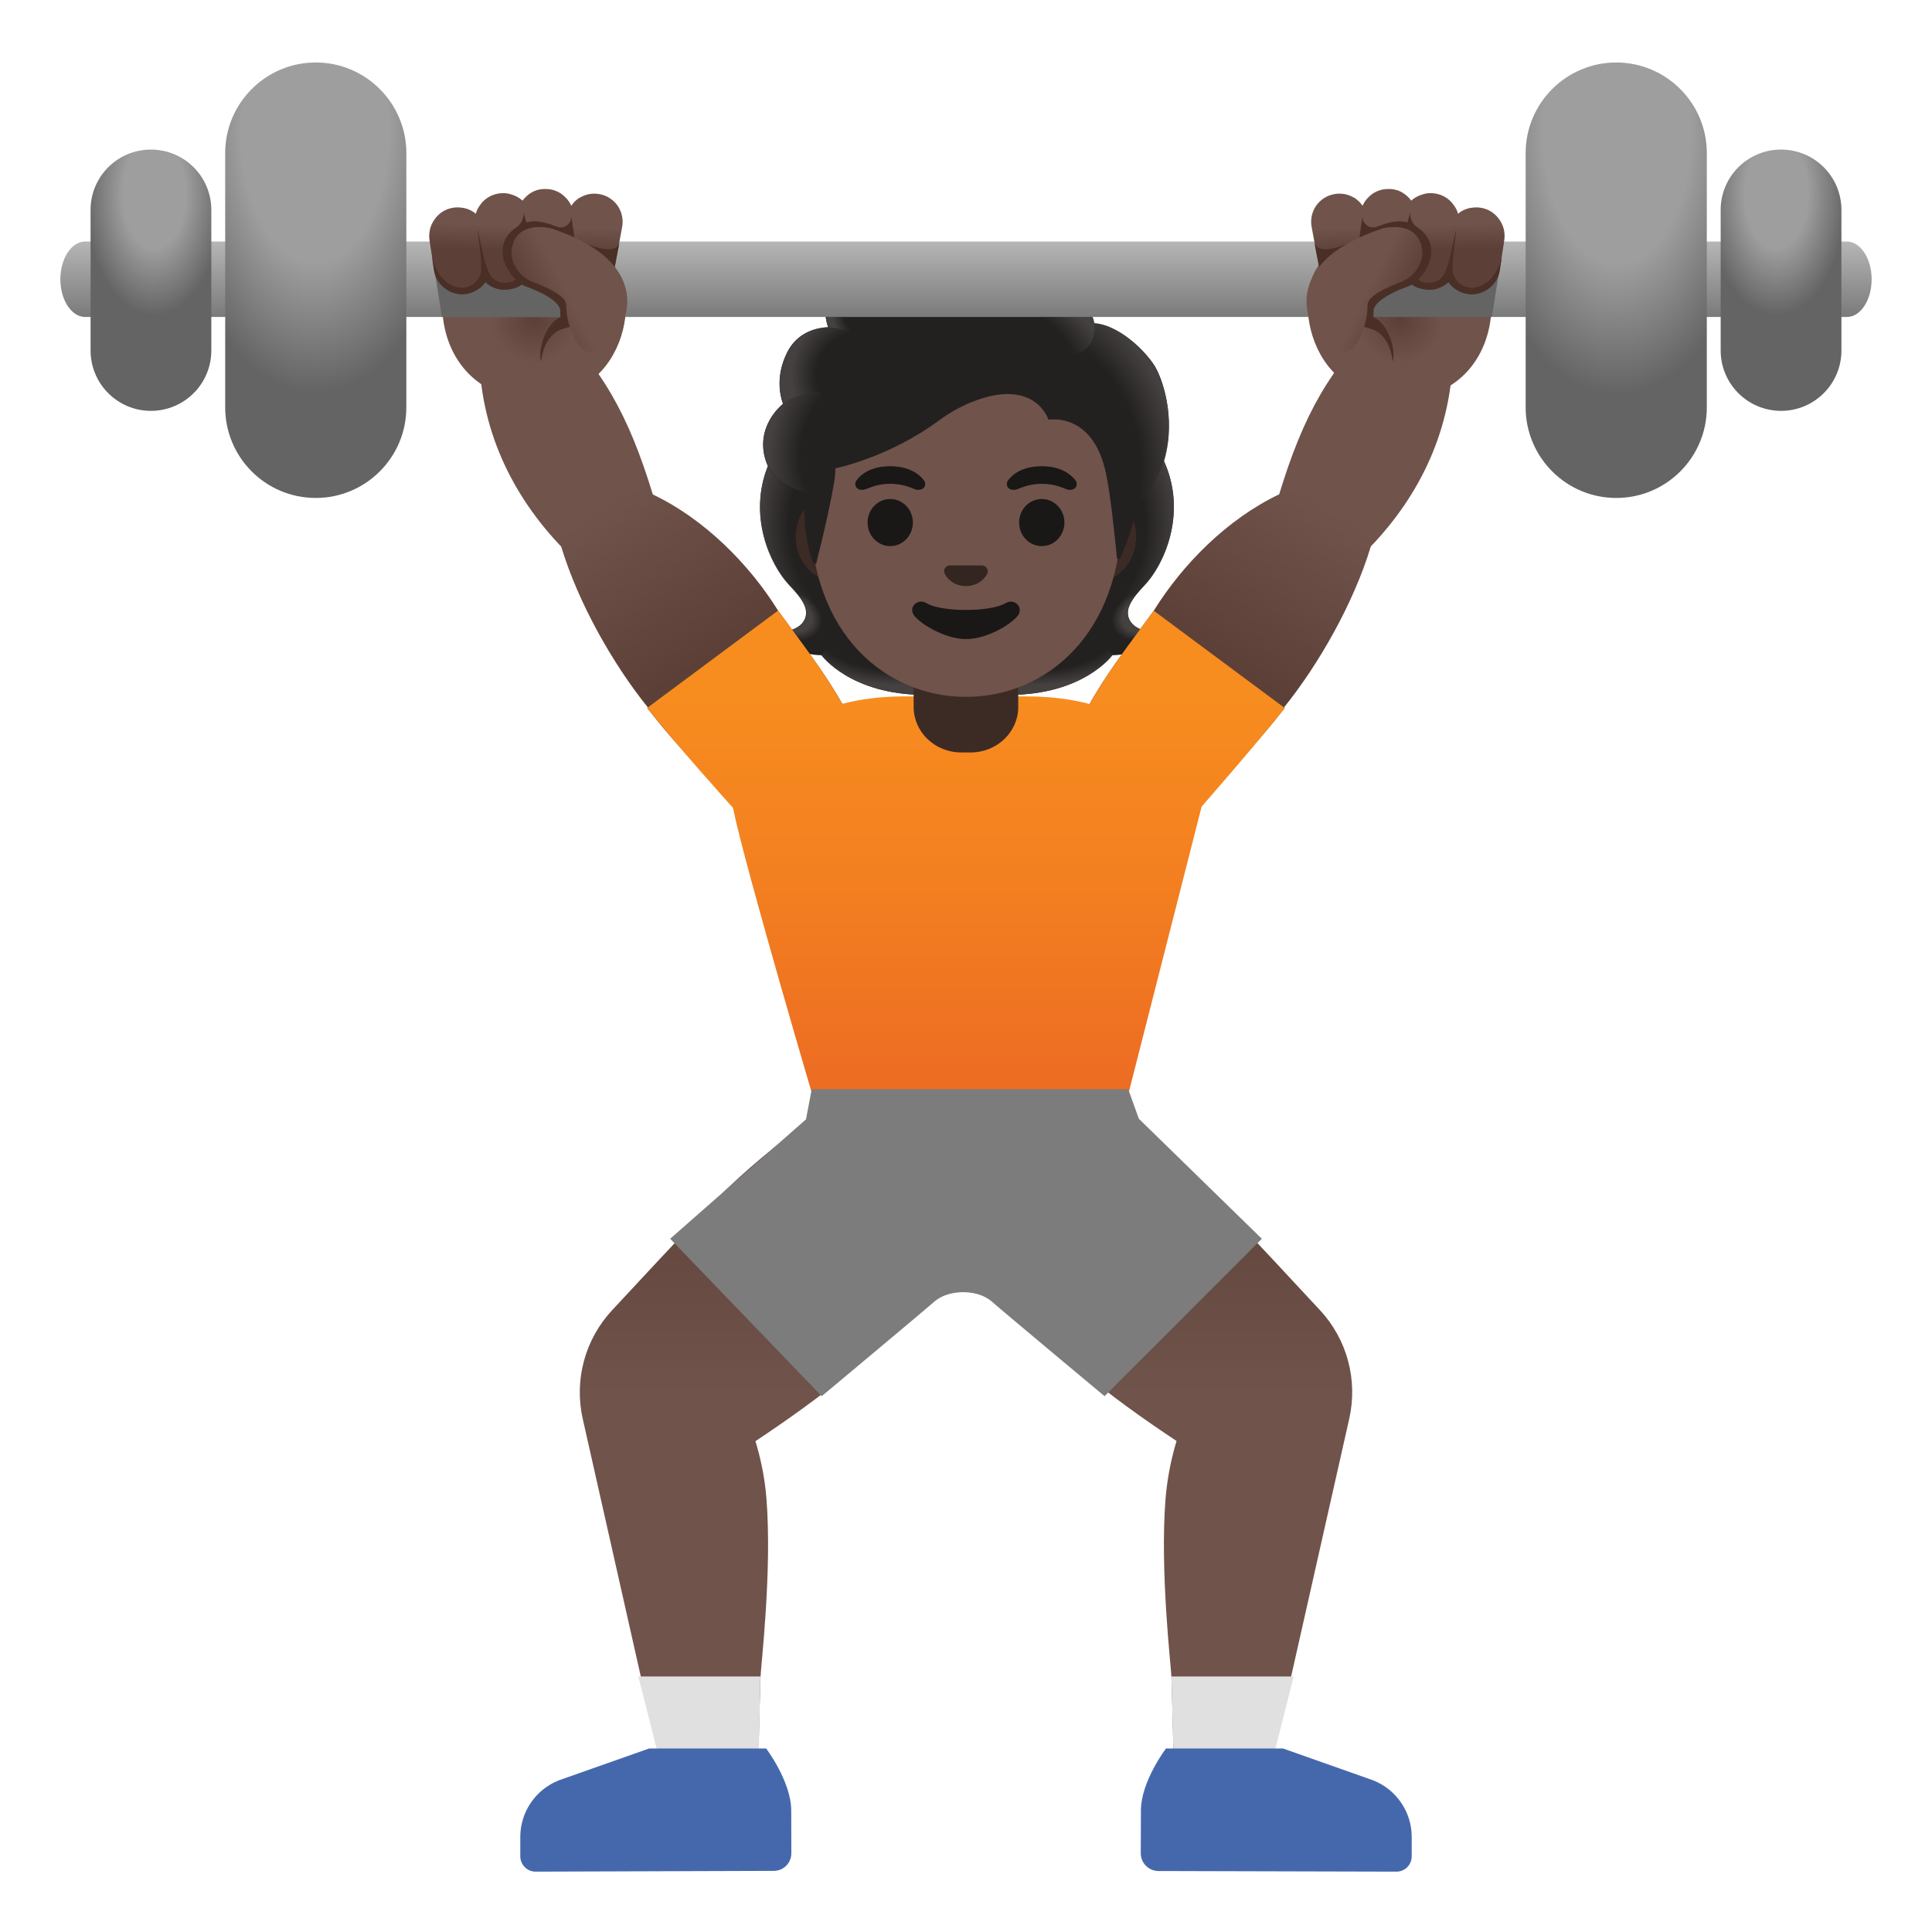 <svg width="50" height="50" viewBox="0 0 50 50" fill="none" xmlns="http://www.w3.org/2000/svg">
<path d="M34.16 33.906C33.465 33.156 32.555 32.18 31.758 31.336C30.211 29.707 28.32 28.488 28.32 28.488L25.176 31.863C25.176 31.863 26.398 34.113 27.957 35.453C28.719 36.109 29.672 36.777 30.449 37.293C30.332 37.68 30.215 38.184 30.164 38.785C30.016 40.652 30.305 43.113 30.316 43.387C30.363 44.816 30.379 45.875 30.379 45.875L32.855 45.867L34.918 36.719C35.145 35.715 34.863 34.66 34.16 33.906Z" fill="url(#paint0_linear_1021_1814)"/>
<path d="M21.676 28.488C21.676 28.488 19.785 29.707 18.242 31.34C17.445 32.184 16.535 33.16 15.84 33.91C15.494 34.282 15.244 34.732 15.112 35.222C14.98 35.713 14.97 36.228 15.082 36.723L17.144 45.871L19.621 45.879C19.621 45.879 19.637 44.82 19.683 43.391C19.691 43.117 19.984 40.656 19.836 38.789C19.789 38.188 19.668 37.684 19.551 37.297C20.328 36.781 21.281 36.113 22.043 35.457C23.602 34.117 24.824 31.867 24.824 31.867L21.676 28.488Z" fill="url(#paint1_linear_1021_1814)"/>
<path d="M16.52 43.387L17.148 45.867L19.625 45.875L19.68 43.387H16.52Z" fill="#E0E0E0"/>
<path d="M20.477 46.852C20.473 46.102 19.828 45.25 19.828 45.25H16.801L14.465 46.074C14.17 46.19 13.918 46.392 13.739 46.653C13.561 46.914 13.465 47.223 13.465 47.539V48.039C13.465 48.258 13.641 48.438 13.859 48.438L20.027 48.418C20.277 48.418 20.48 48.215 20.48 47.961L20.477 46.852Z" fill="#4568AD"/>
<path d="M30.316 43.387L30.383 45.875L32.855 45.867L33.48 43.387H30.316Z" fill="#E0E0E0"/>
<path d="M35.535 46.074L33.203 45.25H30.176C30.176 45.25 29.527 46.102 29.527 46.855L29.523 47.965C29.523 48.215 29.727 48.418 29.977 48.422L36.141 48.438C36.359 48.438 36.535 48.262 36.535 48.039V47.539C36.535 46.891 36.137 46.312 35.535 46.074Z" fill="#4568AD"/>
<path d="M29.242 16.059C29.09 15.785 29.285 15.504 29.609 15.16C30.129 14.613 30.695 13.34 30.172 12.047C30.175 12.039 30.07 11.82 30.07 11.816L29.851 11.805C29.781 11.793 27.402 11.789 25.023 11.789C22.644 11.789 20.265 11.793 20.195 11.805C20.195 11.805 19.875 12.039 19.879 12.047C19.351 13.34 19.918 14.609 20.441 15.16C20.769 15.504 20.961 15.785 20.808 16.059C20.664 16.324 20.226 16.363 20.226 16.363C20.226 16.363 20.328 16.637 20.57 16.785C20.793 16.922 21.07 16.953 21.258 16.957C21.258 16.957 22 17.984 23.941 17.984H26.105C28.047 17.984 28.789 16.957 28.789 16.957C28.98 16.953 29.254 16.922 29.476 16.785C29.718 16.637 29.82 16.363 29.82 16.363C29.82 16.363 29.387 16.328 29.242 16.059Z" fill="#232020"/>
<path d="M25.023 17.984V16.844L28.477 16.57L28.789 16.957C28.789 16.957 28.047 17.984 26.105 17.984H25.023Z" fill="url(#paint2_radial_1021_1814)"/>
<path d="M28.781 16.461C28.265 15.676 29.41 15.383 29.41 15.383C29.211 15.629 29.121 15.848 29.238 16.059C29.383 16.324 29.82 16.363 29.82 16.363C29.82 16.363 29.226 16.891 28.781 16.461Z" fill="url(#paint3_radial_1021_1814)"/>
<path d="M30.172 12.051C30.684 13.301 30.145 14.59 29.641 15.133C29.571 15.207 29.278 15.496 29.211 15.727C29.211 15.727 28.059 14.117 27.715 13.176C27.645 12.985 27.582 12.789 27.575 12.586C27.567 12.434 27.59 12.254 27.68 12.125C27.79 11.965 30.118 11.922 30.118 11.922C30.114 11.918 30.172 12.051 30.172 12.051Z" fill="url(#paint4_radial_1021_1814)"/>
<path d="M19.878 12.051C19.367 13.301 19.906 14.59 20.41 15.133C20.48 15.207 20.773 15.496 20.839 15.727C20.839 15.727 21.992 14.117 22.335 13.176C22.406 12.984 22.468 12.789 22.476 12.586C22.484 12.434 22.46 12.254 22.371 12.125C22.261 11.965 22.136 12.008 21.957 12.008C21.609 12.008 20.085 11.918 19.968 11.918C19.972 11.918 19.878 12.051 19.878 12.051Z" fill="url(#paint5_radial_1021_1814)"/>
<path d="M25.027 17.984V16.844L21.574 16.57L21.262 16.957C21.262 16.957 22.004 17.984 23.945 17.984H25.027Z" fill="url(#paint6_radial_1021_1814)"/>
<path d="M21.273 16.461C21.793 15.676 20.645 15.383 20.645 15.383C20.844 15.629 20.934 15.848 20.816 16.059C20.672 16.324 20.234 16.363 20.234 16.363C20.234 16.363 20.824 16.891 21.273 16.461Z" fill="url(#paint7_radial_1021_1814)"/>
<path d="M37.602 9.031L35.828 8.137C34.41 9.527 33.738 10.719 33.105 12.793C31.766 13.43 30.609 14.598 29.859 15.805C29.062 16.902 28.562 17.512 27.988 18.602C27.555 19.43 27.867 20.352 28.652 20.926C29.023 21.199 29.324 21.316 29.617 21.316C29.945 21.316 30.258 21.164 30.641 20.906C31.449 20.445 32.547 19.227 33.25 18.32L33.23 18.309C34.125 17.195 35.027 15.625 35.477 14.141C36.734 12.828 37.602 11.105 37.602 9.031Z" fill="url(#paint8_linear_1021_1814)"/>
<path d="M22.012 18.605C21.438 17.516 20.938 16.906 20.141 15.809C19.391 14.602 18.234 13.434 16.895 12.797C16.258 10.715 15.586 9.527 14.168 8.137L12.398 9.035C12.398 11.109 13.266 12.828 14.523 14.145C14.973 15.625 15.871 17.199 16.77 18.312L16.75 18.324C17.453 19.23 18.551 20.449 19.359 20.91C19.742 21.168 20.055 21.32 20.383 21.32C20.676 21.32 20.977 21.199 21.348 20.93C22.129 20.355 22.445 19.43 22.012 18.605Z" fill="url(#paint9_linear_1021_1814)"/>
<path d="M29.859 15.805C29.16 16.766 28.691 17.355 28.199 18.219C27.719 18.094 27.176 18.023 26.574 18.023H23.383C22.793 18.023 22.266 18.094 21.797 18.215C21.305 17.352 20.836 16.762 20.137 15.801L16.75 18.32C17.453 19.227 18.969 20.906 18.969 20.906C19.293 22.492 21.16 28.797 21.16 28.797H29.078L31.098 20.875C31.098 20.875 32.562 19.203 33.25 18.324L29.859 15.805Z" fill="url(#paint10_linear_1021_1814)"/>
<path d="M23.645 18.297C23.645 18.945 24.195 19.473 24.875 19.473H25.121C25.801 19.473 26.352 18.945 26.352 18.297V16.863H23.645V18.297Z" fill="#3C2B24"/>
<path d="M21.695 15.078C21.09 15.078 20.594 14.547 20.594 13.895C20.594 13.242 21.086 12.711 21.695 12.711H28.305C28.91 12.711 29.406 13.242 29.406 13.895C29.406 14.547 28.914 15.078 28.305 15.078H21.695Z" fill="#3C2B24"/>
<path d="M25 7.793C22.906 7.793 20.969 10.031 20.969 13.25C20.969 16.453 22.965 18.035 25 18.035C27.035 18.035 29.031 16.453 29.031 13.25C29.031 10.031 27.094 7.793 25 7.793Z" fill="#70534A"/>
<path d="M25.465 14.645L25.426 14.633H24.57C24.559 14.633 24.543 14.637 24.531 14.645C24.453 14.676 24.41 14.758 24.449 14.844C24.484 14.93 24.656 15.168 25 15.168C25.344 15.168 25.512 14.93 25.551 14.844C25.559 14.825 25.563 14.805 25.563 14.785C25.563 14.764 25.559 14.744 25.551 14.726C25.543 14.707 25.531 14.69 25.516 14.676C25.502 14.662 25.484 14.651 25.465 14.645Z" fill="#33251F"/>
<path d="M26.016 15.613C25.629 15.843 24.367 15.843 23.985 15.613C23.762 15.48 23.535 15.683 23.629 15.882C23.719 16.082 24.41 16.539 25.004 16.539C25.598 16.539 26.282 16.082 26.371 15.882C26.461 15.683 26.238 15.48 26.016 15.613Z" fill="#1A1717"/>
<path d="M23.039 14.133C23.363 14.133 23.625 13.86 23.625 13.523C23.625 13.187 23.363 12.914 23.039 12.914C22.715 12.914 22.453 13.187 22.453 13.523C22.453 13.86 22.715 14.133 23.039 14.133Z" fill="#1A1717"/>
<path d="M26.961 14.133C27.285 14.133 27.547 13.86 27.547 13.523C27.547 13.187 27.285 12.914 26.961 12.914C26.637 12.914 26.375 13.187 26.375 13.523C26.375 13.86 26.637 14.133 26.961 14.133Z" fill="#1A1717"/>
<path d="M23.91 12.43C23.797 12.281 23.539 12.066 23.039 12.066C22.535 12.066 22.277 12.281 22.168 12.43C22.117 12.496 22.133 12.57 22.164 12.617C22.195 12.66 22.289 12.699 22.394 12.664C22.5 12.629 22.699 12.523 23.039 12.52C23.379 12.523 23.582 12.625 23.683 12.664C23.789 12.699 23.883 12.66 23.914 12.617C23.934 12.59 23.945 12.557 23.944 12.523C23.943 12.489 23.931 12.456 23.91 12.43Z" fill="#1A1717"/>
<path d="M27.832 12.43C27.718 12.281 27.461 12.066 26.961 12.066C26.457 12.066 26.199 12.281 26.09 12.43C26.039 12.496 26.054 12.57 26.086 12.617C26.117 12.66 26.211 12.699 26.316 12.664C26.422 12.629 26.621 12.523 26.961 12.52C27.3 12.523 27.504 12.625 27.605 12.664C27.711 12.699 27.804 12.66 27.836 12.617C27.856 12.59 27.867 12.557 27.866 12.523C27.865 12.489 27.853 12.456 27.832 12.43Z" fill="#1A1717"/>
<path d="M29.867 9.45C29.574 9.004 28.91 8.407 28.32 8.368C28.227 7.797 27.613 7.313 27.024 7.129C25.426 6.622 24.387 7.192 23.824 7.497C23.707 7.559 22.957 7.977 22.434 7.676C22.106 7.489 22.11 6.985 22.11 6.985C22.11 6.985 21.078 7.375 21.43 8.469C21.078 8.485 20.613 8.633 20.367 9.129C20.074 9.719 20.18 10.215 20.262 10.454C19.957 10.711 19.574 11.262 19.836 11.977C20.035 12.516 20.824 12.762 20.824 12.762C20.77 13.731 20.949 14.325 21.043 14.567C21.059 14.61 21.121 14.606 21.129 14.563C21.25 14.082 21.656 12.415 21.617 12.121C21.617 12.121 22.988 11.848 24.293 10.887C24.559 10.692 24.848 10.524 25.152 10.403C26.793 9.75 27.137 10.864 27.137 10.864C27.137 10.864 28.274 10.645 28.617 12.227C28.746 12.821 28.836 13.766 28.906 14.43C28.91 14.477 28.977 14.489 28.992 14.442C29.106 14.18 29.336 13.657 29.391 13.125C29.41 12.938 29.914 12.692 30.133 11.887C30.438 10.801 30.078 9.77 29.867 9.45Z" fill="#232020"/>
<path d="M29.402 13.117C29.422 12.93 29.926 12.684 30.145 11.879C30.168 11.793 30.188 11.707 30.203 11.617C30.379 10.641 30.062 9.742 29.867 9.445C29.594 9.031 29.008 8.492 28.453 8.379C28.406 8.371 28.359 8.367 28.312 8.363C28.312 8.363 28.352 8.621 28.246 8.828C28.109 9.098 27.836 9.16 27.836 9.16C29.281 10.613 29.18 11.824 29.402 13.117Z" fill="url(#paint11_radial_1021_1814)"/>
<path d="M24.176 7.309C24.043 7.371 23.926 7.438 23.824 7.492C23.707 7.555 22.957 7.973 22.433 7.672C22.109 7.488 22.109 6.996 22.109 6.98C21.961 7.172 21.512 8.523 22.824 8.613C23.39 8.652 23.742 8.156 23.949 7.738C24.023 7.59 24.144 7.367 24.176 7.309Z" fill="url(#paint12_radial_1021_1814)"/>
<path d="M26.855 7.075C27.738 7.313 28.172 7.762 28.317 8.364C28.359 8.539 28.41 10.184 25.27 8.317C24.102 7.622 24.422 7.184 24.559 7.137C25.09 6.946 25.867 6.809 26.855 7.075Z" fill="url(#paint13_radial_1021_1814)"/>
<path d="M22.106 6.98C22.102 6.98 22.102 6.98 22.098 6.984C21.985 7.031 21.102 7.441 21.43 8.465L22.372 8.617C21.543 7.773 22.11 6.976 22.106 6.98C22.11 6.98 22.11 6.976 22.106 6.98Z" fill="url(#paint14_radial_1021_1814)"/>
<path d="M22.015 8.559L21.433 8.465C21.41 8.465 21.332 8.473 21.293 8.477C20.965 8.523 20.582 8.691 20.371 9.125C20.148 9.59 20.152 9.992 20.215 10.258C20.23 10.348 20.269 10.449 20.269 10.449C20.269 10.449 20.558 10.176 21.242 10.16L22.015 8.559Z" fill="url(#paint15_radial_1021_1814)"/>
<path d="M20.239 10.473C19.953 10.727 19.567 11.293 19.852 11.996C20.067 12.527 20.828 12.758 20.828 12.758C20.828 12.762 20.981 12.805 21.059 12.805L21.239 10.156C20.872 10.156 20.52 10.266 20.293 10.422C20.297 10.43 20.239 10.469 20.239 10.473Z" fill="url(#paint16_radial_1021_1814)"/>
<path d="M15.727 6.703C15.375 6.496 13.707 6.234 12.555 6.234C11.922 6.234 11.449 6.316 11.449 6.531L11.445 7.871C11.441 9.219 12.32 10.32 13.773 10.324H13.777C16.41 10.324 16.617 7.223 15.727 6.703Z" fill="url(#paint17_radial_1021_1814)"/>
<path d="M15.633 8.132C15.617 8.183 15.48 8.234 15.332 8.273H15.328C15.156 8.316 14.953 8.402 14.574 8.507C14.047 8.656 14.004 9.363 14.004 9.363C13.906 8.996 14.156 8.351 14.504 8.203V8.199C14.668 8.121 14.851 8.078 15.047 8.047C15.078 8.043 15.156 8.039 15.254 8.043H15.258C15.433 8.047 15.652 8.07 15.633 8.132Z" fill="#4A2F27"/>
<path d="M48.438 7.227C48.438 7.766 48.152 8.203 47.797 8.203H2.203C1.852 8.203 1.562 7.766 1.562 7.227C1.562 6.688 1.852 6.25 2.203 6.25H47.793C48.148 6.25 48.438 6.688 48.438 7.227Z" fill="url(#paint18_linear_1021_1814)"/>
<path d="M8.172 12.887C9.465 12.887 10.516 11.836 10.516 10.543V3.961C10.516 2.668 9.465 1.617 8.172 1.617C6.879 1.617 5.828 2.668 5.828 3.961V10.543C5.828 11.836 6.875 12.887 8.172 12.887Z" fill="url(#paint19_radial_1021_1814)"/>
<path d="M41.828 12.887C40.535 12.887 39.484 11.836 39.484 10.543V3.961C39.484 2.668 40.535 1.617 41.828 1.617C43.121 1.617 44.172 2.668 44.172 3.961V10.543C44.172 11.836 43.125 12.887 41.828 12.887Z" fill="url(#paint20_radial_1021_1814)"/>
<path d="M3.906 10.633C4.77 10.633 5.469 9.934 5.469 9.07V5.434C5.469 4.57 4.77 3.871 3.906 3.871C3.043 3.871 2.344 4.57 2.344 5.434V9.07C2.344 9.934 3.043 10.633 3.906 10.633Z" fill="url(#paint21_radial_1021_1814)"/>
<path d="M46.094 10.633C45.23 10.633 44.531 9.934 44.531 9.07V5.434C44.531 4.57 45.23 3.871 46.094 3.871C46.957 3.871 47.656 4.57 47.656 5.434V9.07C47.656 9.934 46.957 10.633 46.094 10.633Z" fill="url(#paint22_radial_1021_1814)"/>
<path d="M15.082 8.203H11.438L11.125 6.25H15.082V8.203Z" fill="#646464"/>
<path d="M16.101 5.875L15.988 6.481L15.964 6.614L15.91 6.907L15.879 7.079C15.842 7.269 15.733 7.437 15.573 7.547C15.414 7.656 15.217 7.699 15.027 7.664C14.847 7.633 14.695 7.539 14.589 7.399C14.461 7.516 14.293 7.582 14.109 7.582C14 7.582 13.656 7.43 13.597 7.372C13.581 7.356 13.566 7.339 13.554 7.321C13.539 7.332 13.523 7.348 13.508 7.36C13.5 7.364 13.277 7.497 13.05 7.493C12.839 7.489 12.629 7.36 12.566 7.297C12.504 7.387 12.418 7.465 12.316 7.52C12.246 7.563 12.168 7.59 12.082 7.602C12.043 7.61 12.004 7.614 11.964 7.614C11.808 7.614 11.656 7.563 11.531 7.469C11.367 7.352 11.261 7.18 11.234 6.985L11.183 6.653V6.649L11.117 6.223C11.086 6.028 11.133 5.832 11.25 5.672C11.367 5.508 11.539 5.403 11.734 5.375C11.781 5.368 11.828 5.364 11.875 5.368C11.886 5.368 11.902 5.368 11.914 5.372C12.039 5.379 12.164 5.422 12.273 5.5C12.289 5.512 12.3 5.524 12.312 5.532C12.336 5.442 12.383 5.356 12.441 5.286C12.457 5.262 12.472 5.243 12.492 5.223C12.515 5.196 12.535 5.184 12.543 5.176C12.546 5.176 12.546 5.172 12.546 5.172C12.664 5.071 12.816 5.008 12.984 5C13.039 4.997 13.093 5 13.144 5.008C13.183 5.016 13.218 5.028 13.254 5.039C13.355 5.071 13.445 5.122 13.523 5.192C13.546 5.161 13.574 5.129 13.601 5.102C13.64 5.063 13.683 5.028 13.726 5C13.75 4.985 13.777 4.973 13.8 4.957C13.898 4.911 14.008 4.887 14.121 4.891C14.246 4.891 14.367 4.922 14.476 4.985C14.496 4.993 14.511 5.004 14.527 5.016C14.566 5.043 14.601 5.075 14.636 5.11C14.699 5.172 14.75 5.247 14.785 5.325C14.832 5.254 14.894 5.188 14.968 5.137C14.984 5.125 15.004 5.114 15.023 5.106C15.101 5.063 15.183 5.032 15.269 5.02C15.351 5.008 15.433 5.008 15.515 5.024C15.711 5.059 15.875 5.168 15.988 5.329C16.097 5.493 16.136 5.684 16.101 5.875Z" fill="url(#paint23_linear_1021_1814)"/>
<path d="M29.473 28.953L29.199 28.188H21.008L20.859 28.969L17.344 32.059L21.266 36.133C21.266 36.133 23.918 33.918 24.156 33.707C24.418 33.473 24.734 33.445 24.926 33.441C25.117 33.445 25.434 33.473 25.695 33.707C25.934 33.922 28.586 36.133 28.586 36.133L32.656 32.059L29.473 28.953Z" fill="#7C7C7C"/>
<path d="M16.027 6.297C15.891 6.648 15.148 6.312 14.867 6.168C14.824 5.824 14.781 5.598 14.781 5.598V5.602C14.793 5.797 14.598 5.938 14.414 5.867C14.207 5.785 13.969 5.719 13.797 5.727C13.73 5.73 13.676 5.742 13.625 5.758C13.578 5.605 13.551 5.504 13.551 5.504V5.547C13.543 5.68 13.48 5.805 13.371 5.879C12.945 6.156 12.836 6.68 13.34 7.238C13.168 7.355 12.898 7.348 12.746 7.191C12.551 6.996 12.469 6.375 12.355 5.914C12.391 6.242 12.488 6.828 12.441 7.055C12.383 7.328 12.109 7.5 11.836 7.434C11.598 7.375 11.316 7.184 11.18 6.656L11.23 6.988C11.258 7.184 11.363 7.355 11.527 7.473C11.652 7.566 11.805 7.617 11.961 7.617C12 7.617 12.039 7.613 12.078 7.605C12.152 7.594 12.219 7.57 12.281 7.539C12.285 7.535 12.293 7.535 12.297 7.531C12.301 7.527 12.309 7.527 12.312 7.523C12.477 7.434 12.559 7.309 12.562 7.301C12.582 7.332 12.785 7.5 13.031 7.5C13.371 7.5 13.504 7.363 13.504 7.363C13.535 7.383 13.566 7.398 13.598 7.41C13.621 7.418 14.535 7.727 14.5 8.074C14.496 8.117 14.5 8.16 14.504 8.203V8.223C14.516 8.324 14.539 8.422 14.574 8.512L14.578 8.508C14.672 8.434 14.898 8.496 14.918 8.363C14.992 7.859 14.973 7.258 14.926 6.742L15.91 6.906L16.027 6.297Z" fill="#4A2F27"/>
<path d="M16.215 7.571C16.023 6.52 14.754 6.082 14.277 5.915C14.219 5.895 13.347 5.688 13.242 6.461C13.195 6.797 13.449 7.165 13.773 7.29C14.66 7.629 14.656 7.817 14.656 7.942C14.652 8.266 14.832 8.879 15.113 9.063C15.172 9.102 15.238 9.125 15.3 9.125C15.34 9.125 15.379 9.118 15.418 9.102C15.969 8.872 16.324 8.184 16.215 7.571Z" fill="url(#paint24_linear_1021_1814)"/>
<path d="M34.32 6.703C34.672 6.496 36.34 6.234 37.492 6.234C38.125 6.234 38.597 6.316 38.597 6.531L38.601 7.871C38.605 9.219 37.726 10.32 36.273 10.324H36.269C33.636 10.324 33.426 7.223 34.32 6.703Z" fill="url(#paint25_radial_1021_1814)"/>
<path d="M34.414 8.132C34.43 8.183 34.567 8.234 34.715 8.273H34.719C34.891 8.316 35.094 8.402 35.473 8.507C36 8.656 36.043 9.363 36.043 9.363C36.141 8.996 35.891 8.351 35.543 8.203V8.199C35.379 8.121 35.196 8.078 35 8.047C34.969 8.043 34.891 8.039 34.793 8.043H34.789C34.614 8.047 34.395 8.07 34.414 8.132Z" fill="#4A2F27"/>
<path d="M34.965 6.25H38.922L38.609 8.203H34.965V6.25Z" fill="#646464"/>
<path d="M33.945 5.875L34.058 6.481L34.082 6.614L34.137 6.907L34.168 7.079C34.204 7.269 34.314 7.437 34.473 7.547C34.633 7.656 34.829 7.699 35.019 7.664C35.199 7.633 35.351 7.539 35.457 7.399C35.586 7.516 35.754 7.582 35.937 7.582C36.047 7.582 36.391 7.43 36.449 7.372C36.465 7.356 36.48 7.34 36.492 7.321C36.508 7.332 36.523 7.348 36.539 7.36C36.547 7.364 36.769 7.497 36.996 7.493C37.207 7.489 37.414 7.36 37.48 7.297C37.543 7.387 37.629 7.465 37.73 7.52C37.801 7.563 37.879 7.59 37.965 7.602C38.004 7.61 38.043 7.614 38.082 7.614C38.238 7.614 38.391 7.563 38.516 7.469C38.679 7.352 38.785 7.18 38.812 6.985L38.863 6.653V6.649L38.929 6.223C38.961 6.028 38.914 5.832 38.797 5.672C38.679 5.508 38.508 5.403 38.312 5.375C38.266 5.368 38.219 5.364 38.172 5.368C38.16 5.368 38.144 5.368 38.133 5.372C38.008 5.379 37.883 5.422 37.773 5.5C37.758 5.512 37.746 5.524 37.734 5.532C37.711 5.442 37.664 5.356 37.605 5.286C37.591 5.263 37.574 5.242 37.554 5.223C37.531 5.196 37.512 5.184 37.504 5.176C37.5 5.176 37.5 5.172 37.5 5.172C37.383 5.071 37.23 5.008 37.062 5C37.008 4.997 36.953 5 36.902 5.008C36.863 5.016 36.828 5.028 36.793 5.039C36.691 5.071 36.601 5.122 36.523 5.192C36.5 5.161 36.472 5.129 36.445 5.102C36.406 5.063 36.363 5.028 36.32 5C36.297 4.985 36.269 4.973 36.246 4.957C36.148 4.911 36.039 4.887 35.926 4.891C35.801 4.891 35.679 4.922 35.57 4.985C35.551 4.993 35.535 5.004 35.519 5.016C35.48 5.043 35.445 5.075 35.41 5.11C35.347 5.172 35.297 5.247 35.262 5.325C35.215 5.254 35.152 5.188 35.078 5.137C35.061 5.124 35.043 5.114 35.023 5.106C34.945 5.063 34.863 5.032 34.777 5.02C34.695 5.008 34.613 5.008 34.531 5.024C34.336 5.059 34.172 5.168 34.058 5.329C33.949 5.493 33.91 5.684 33.945 5.875Z" fill="url(#paint26_linear_1021_1814)"/>
<path d="M34.02 6.297C34.156 6.648 34.898 6.312 35.18 6.168C35.223 5.824 35.266 5.598 35.266 5.598V5.602C35.254 5.797 35.449 5.938 35.633 5.867C35.84 5.785 36.078 5.719 36.25 5.727C36.316 5.73 36.371 5.742 36.422 5.758C36.469 5.605 36.496 5.504 36.496 5.504V5.547C36.504 5.68 36.566 5.805 36.676 5.879C37.102 6.156 37.211 6.68 36.707 7.238C36.879 7.355 37.148 7.348 37.301 7.191C37.496 6.996 37.578 6.375 37.691 5.914C37.656 6.242 37.559 6.828 37.605 7.055C37.66 7.328 37.938 7.5 38.211 7.434C38.449 7.375 38.73 7.184 38.867 6.656L38.816 6.988C38.789 7.184 38.684 7.355 38.52 7.473C38.395 7.566 38.242 7.617 38.086 7.617C38.047 7.617 38.008 7.613 37.969 7.605C37.895 7.594 37.828 7.57 37.766 7.539C37.762 7.535 37.754 7.535 37.75 7.531C37.746 7.527 37.738 7.527 37.734 7.523C37.635 7.47 37.549 7.394 37.484 7.301C37.465 7.332 37.262 7.5 37.016 7.5C36.676 7.5 36.543 7.363 36.543 7.363C36.512 7.383 36.48 7.398 36.449 7.41C36.422 7.418 35.516 7.727 35.547 8.074C35.551 8.117 35.547 8.16 35.543 8.203V8.223C35.531 8.324 35.508 8.422 35.473 8.512L35.469 8.508C35.375 8.434 35.148 8.496 35.129 8.363C35.055 7.859 35.074 7.258 35.121 6.742L34.137 6.906L34.02 6.297Z" fill="#4A2F27"/>
<path d="M33.832 7.571C34.024 6.52 35.293 6.082 35.77 5.915C35.828 5.895 36.7 5.688 36.805 6.461C36.852 6.797 36.598 7.165 36.274 7.29C35.387 7.629 35.391 7.817 35.391 7.942C35.395 8.266 35.215 8.879 34.934 9.063C34.875 9.102 34.809 9.125 34.746 9.125C34.707 9.125 34.668 9.118 34.629 9.102C34.078 8.872 33.723 8.184 33.832 7.571Z" fill="url(#paint27_linear_1021_1814)"/>
<defs>
<linearGradient id="paint0_linear_1021_1814" x1="30.085" y1="28.664" x2="30.085" y2="43.635" gradientUnits="userSpaceOnUse">
<stop stop-color="#5C4037"/>
<stop offset="0.5" stop-color="#70534A"/>
</linearGradient>
<linearGradient id="paint1_linear_1021_1814" x1="19.915" y1="28.664" x2="19.915" y2="43.635" gradientUnits="userSpaceOnUse">
<stop stop-color="#5C4037"/>
<stop offset="0.5" stop-color="#70534A"/>
</linearGradient>
<radialGradient id="paint2_radial_1021_1814" cx="0" cy="0" r="1" gradientUnits="userSpaceOnUse" gradientTransform="translate(26.787 16.338) scale(2.829 1.39)">
<stop offset="0.728" stop-color="#444140" stop-opacity="0"/>
<stop offset="1" stop-color="#444140"/>
</radialGradient>
<radialGradient id="paint3_radial_1021_1814" cx="0" cy="0" r="1" gradientUnits="userSpaceOnUse" gradientTransform="translate(29.574 15.916) rotate(154.924) scale(0.836 0.62)">
<stop offset="0.663" stop-color="#444140"/>
<stop offset="1" stop-color="#444140" stop-opacity="0"/>
</radialGradient>
<radialGradient id="paint4_radial_1021_1814" cx="0" cy="0" r="1" gradientUnits="userSpaceOnUse" gradientTransform="translate(27.408 13.553) rotate(-94.278) scale(3.672 3.061)">
<stop offset="0.725" stop-color="#444140" stop-opacity="0"/>
<stop offset="1" stop-color="#444140"/>
</radialGradient>
<radialGradient id="paint5_radial_1021_1814" cx="0" cy="0" r="1" gradientUnits="userSpaceOnUse" gradientTransform="translate(22.646 13.553) rotate(-85.722) scale(3.672 3.061)">
<stop offset="0.725" stop-color="#444140" stop-opacity="0"/>
<stop offset="1" stop-color="#444140"/>
</radialGradient>
<radialGradient id="paint6_radial_1021_1814" cx="0" cy="0" r="1" gradientUnits="userSpaceOnUse" gradientTransform="translate(23.266 16.338) rotate(180) scale(2.829 1.39)">
<stop offset="0.728" stop-color="#444140" stop-opacity="0"/>
<stop offset="1" stop-color="#444140"/>
</radialGradient>
<radialGradient id="paint7_radial_1021_1814" cx="0" cy="0" r="1" gradientUnits="userSpaceOnUse" gradientTransform="translate(20.479 15.917) rotate(25.076) scale(0.836 0.62)">
<stop offset="0.663" stop-color="#444140"/>
<stop offset="1" stop-color="#444140" stop-opacity="0"/>
</radialGradient>
<linearGradient id="paint8_linear_1021_1814" x1="31.512" y1="17.053" x2="36.527" y2="8.841" gradientUnits="userSpaceOnUse">
<stop stop-color="#5C4037"/>
<stop offset="0.5" stop-color="#70534A"/>
</linearGradient>
<linearGradient id="paint9_linear_1021_1814" x1="18.436" y1="16.983" x2="13.386" y2="8.88" gradientUnits="userSpaceOnUse">
<stop stop-color="#5C4037"/>
<stop offset="0.5" stop-color="#70534A"/>
</linearGradient>
<linearGradient id="paint10_linear_1021_1814" x1="25" y1="18.017" x2="25" y2="27.977" gradientUnits="userSpaceOnUse">
<stop stop-color="#F78C1F"/>
<stop offset="0.494" stop-color="#F37F20"/>
<stop offset="1" stop-color="#ED6D23"/>
</linearGradient>
<radialGradient id="paint11_radial_1021_1814" cx="0" cy="0" r="1" gradientUnits="userSpaceOnUse" gradientTransform="translate(27.201 11.615) rotate(72.085) scale(4.304 3.194)">
<stop offset="0.699" stop-color="#444140" stop-opacity="0"/>
<stop offset="1" stop-color="#444140"/>
</radialGradient>
<radialGradient id="paint12_radial_1021_1814" cx="0" cy="0" r="1" gradientUnits="userSpaceOnUse" gradientTransform="translate(23.006 6.923) rotate(28.203) scale(1.129 1.338)">
<stop offset="0.58" stop-color="#444140"/>
<stop offset="1" stop-color="#444140" stop-opacity="0"/>
</radialGradient>
<radialGradient id="paint13_radial_1021_1814" cx="0" cy="0" r="1" gradientUnits="userSpaceOnUse" gradientTransform="translate(25.529 8.971) rotate(-157.19) scale(3.53 1.984)">
<stop offset="0.699" stop-color="#444140" stop-opacity="0"/>
<stop offset="1" stop-color="#444140"/>
</radialGradient>
<radialGradient id="paint14_radial_1021_1814" cx="0" cy="0" r="1" gradientUnits="userSpaceOnUse" gradientTransform="translate(22.553 7.952) scale(1.036 1.267)">
<stop offset="0.702" stop-color="#444140" stop-opacity="0"/>
<stop offset="1" stop-color="#444140"/>
</radialGradient>
<radialGradient id="paint15_radial_1021_1814" cx="0" cy="0" r="1" gradientUnits="userSpaceOnUse" gradientTransform="translate(22.409 9.781) rotate(-164.942) scale(1.943 1.818)">
<stop offset="0.66" stop-color="#444140" stop-opacity="0"/>
<stop offset="1" stop-color="#444140"/>
</radialGradient>
<radialGradient id="paint16_radial_1021_1814" cx="0" cy="0" r="1" gradientUnits="userSpaceOnUse" gradientTransform="translate(21.951 11.656) rotate(7.834) scale(2.04 2.866)">
<stop offset="0.598" stop-color="#444140" stop-opacity="0"/>
<stop offset="1" stop-color="#444140"/>
</radialGradient>
<radialGradient id="paint17_radial_1021_1814" cx="0" cy="0" r="1" gradientUnits="userSpaceOnUse" gradientTransform="translate(13.824 8.28) scale(2.218)">
<stop stop-color="#5C4037"/>
<stop offset="0.5" stop-color="#70534A"/>
</radialGradient>
<linearGradient id="paint18_linear_1021_1814" x1="25" y1="6.007" x2="25" y2="8.374" gradientUnits="userSpaceOnUse">
<stop stop-color="#BDBDBD"/>
<stop offset="1" stop-color="#757575"/>
</linearGradient>
<radialGradient id="paint19_radial_1021_1814" cx="0" cy="0" r="1" gradientUnits="userSpaceOnUse" gradientTransform="translate(8.151 3.391) rotate(90) scale(8.575 4.822)">
<stop offset="0.396" stop-color="#9E9E9E"/>
<stop offset="0.79" stop-color="#646464"/>
</radialGradient>
<radialGradient id="paint20_radial_1021_1814" cx="0" cy="0" r="1" gradientUnits="userSpaceOnUse" gradientTransform="translate(41.849 3.425) rotate(90) scale(8.575 4.822)">
<stop offset="0.396" stop-color="#9E9E9E"/>
<stop offset="0.79" stop-color="#646464"/>
</radialGradient>
<radialGradient id="paint21_radial_1021_1814" cx="0" cy="0" r="1" gradientUnits="userSpaceOnUse" gradientTransform="translate(3.993 5.021) scale(1.845 3.192)">
<stop offset="0.441" stop-color="#9E9E9E"/>
<stop offset="0.985" stop-color="#646464"/>
</radialGradient>
<radialGradient id="paint22_radial_1021_1814" cx="0" cy="0" r="1" gradientUnits="userSpaceOnUse" gradientTransform="translate(45.974 5.021) rotate(180) scale(1.845 3.192)">
<stop offset="0.441" stop-color="#9E9E9E"/>
<stop offset="0.985" stop-color="#646464"/>
</radialGradient>
<linearGradient id="paint23_linear_1021_1814" x1="13.593" y1="6.495" x2="13.634" y2="5.2" gradientUnits="userSpaceOnUse">
<stop stop-color="#5C4037"/>
<stop offset="0.5" stop-color="#70534A"/>
</linearGradient>
<linearGradient id="paint24_linear_1021_1814" x1="13.675" y1="7.943" x2="15.745" y2="6.906" gradientUnits="userSpaceOnUse">
<stop stop-color="#5C4037"/>
<stop offset="0.469" stop-color="#70534A"/>
</linearGradient>
<radialGradient id="paint25_radial_1021_1814" cx="0" cy="0" r="1" gradientUnits="userSpaceOnUse" gradientTransform="translate(36.222 8.28) rotate(180) scale(2.218)">
<stop stop-color="#5C4037"/>
<stop offset="0.5" stop-color="#70534A"/>
</radialGradient>
<linearGradient id="paint26_linear_1021_1814" x1="36.454" y1="6.495" x2="36.413" y2="5.2" gradientUnits="userSpaceOnUse">
<stop stop-color="#5C4037"/>
<stop offset="0.5" stop-color="#70534A"/>
</linearGradient>
<linearGradient id="paint27_linear_1021_1814" x1="36.372" y1="7.943" x2="34.302" y2="6.906" gradientUnits="userSpaceOnUse">
<stop stop-color="#5C4037"/>
<stop offset="0.469" stop-color="#70534A"/>
</linearGradient>
</defs>
</svg>
